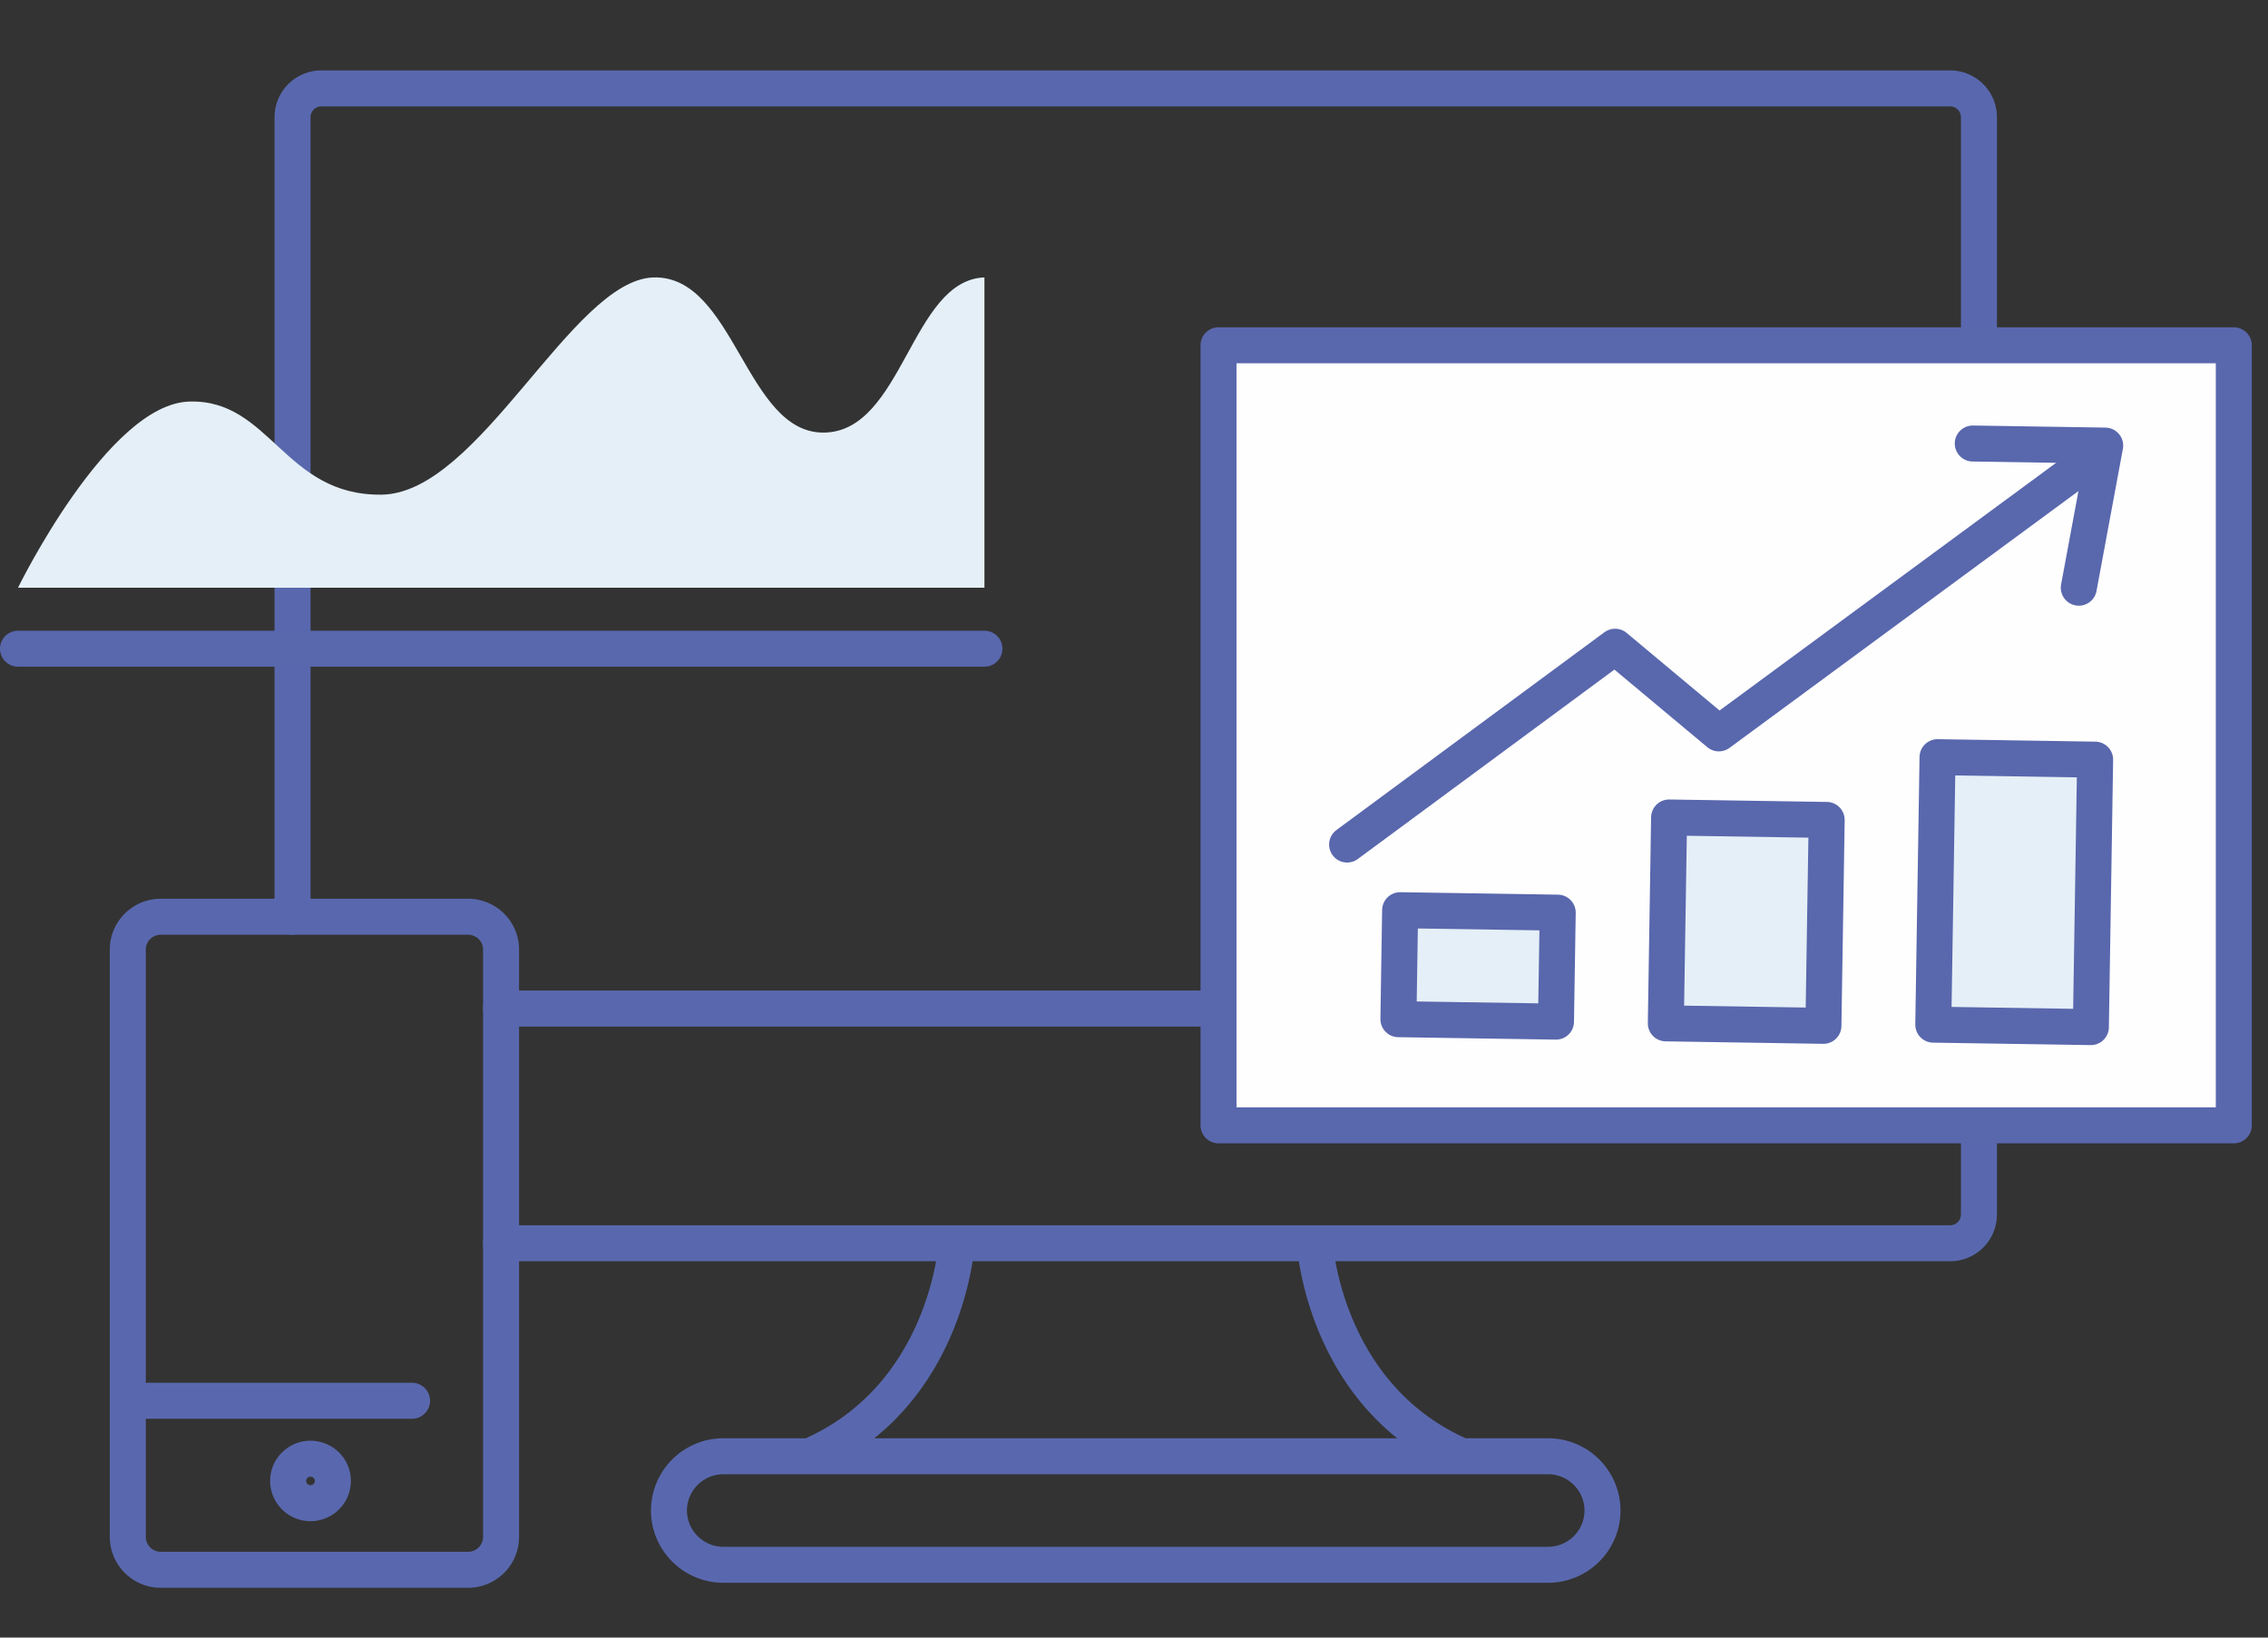 <svg xmlns="http://www.w3.org/2000/svg" width="126" height="91" viewBox="0 0 126 91">
    <rect x="0" y="0" width="126" height="91" fill="#333333" stroke="none"/>
    <g fill="none" fill-rule="evenodd">
        <path stroke="#5968AE" stroke-linecap="round" stroke-width="2" d="M27.837 56.045h82.103"/>
        <g stroke="#5968AE" stroke-linecap="round" stroke-width="2">
            <path d="M16.252 50.942V6.508a1.6 1.6 0 0 1 1.604-1.595h90.479a1.6 1.6 0 0 1 1.606 1.595v60.983a1.6 1.6 0 0 1-1.606 1.596H27.837M57.076 80.923h28.918a3.025 3.025 0 0 1 3.034 3.016 3.024 3.024 0 0 1-3.034 3.015H40.198a3.024 3.024 0 0 1-3.034-3.015 3.025 3.025 0 0 1 3.034-3.016h16.878zM73.045 69.087s.492 8.51 8.168 11.836M53.147 69.087s-.492 8.51-8.168 11.836"/>
            <path d="M26 87.232H8.937A1.832 1.832 0 0 1 7.1 85.405V52.768c0-1.01.822-1.826 1.837-1.826H26c1.014 0 1.837.817 1.837 1.826v32.637A1.832 1.832 0 0 1 26 87.232zM7.1 77.84h15.79"/>
            <path d="M18.492 82.294c0 .683-.555 1.236-1.242 1.236a1.24 1.24 0 0 1-1.242-1.236c0-.682.556-1.234 1.242-1.234.687 0 1.242.552 1.242 1.234z"/>
        </g>
        <path fill="#FEFEFE" d="M67.695 62.535H124.1V19.187H67.695z"/>
        <path stroke="#5967AD" stroke-linecap="round" stroke-linejoin="round" stroke-width="2" d="M67.695 62.535H124.1V19.187H67.695z"/>
        <path stroke="#5967AD" stroke-linecap="round" stroke-linejoin="round" stroke-width="2" d="M74.839 46.93l14.889-10.992 5.764 4.815 21.173-15.586"/>
        <path stroke="#5967AD" stroke-linecap="round" stroke-linejoin="round" stroke-width="2" d="M109.598 24.646l7.357.115-1.466 7.898"/>
        <path fill="#E5EFF7" d="M86.444 56.771l-8.754-.136.095-6.056 8.755.136z"/>
        <path stroke="#5967AD" stroke-linecap="round" stroke-linejoin="round" stroke-width="2" d="M86.444 56.771l-8.754-.136.095-6.056 8.755.136z"/>
        <path fill="#E5EFF7" d="M101.301 57.004l-8.755-.137.182-11.44 8.754.136z"/>
        <path stroke="#5967AD" stroke-linecap="round" stroke-linejoin="round" stroke-width="2" d="M101.301 57.004l-8.755-.137.182-11.44 8.754.136z"/>
        <path fill="#E5EFF7" d="M116.16 57.075l-8.755-.136.236-14.863 8.755.137z"/>
        <path stroke="#5967AD" stroke-linecap="round" stroke-linejoin="round" stroke-width="2" d="M116.16 57.075l-8.755-.136.236-14.863 8.755.137z"/>
        <path fill="#E5EFF7" d="M1 32.66s4.977-10.195 9.501-10.345c4.525-.15 5.28 5.247 10.708 5.172 5.43-.075 10.558-11.918 15.082-12.069 4.525-.15 5.128 8.696 9.502 8.621 4.373-.075 4.826-8.475 8.898-8.623V32.66H1.001"/>
        <path fill="#FEFEFE" d="M1 36.048h53.691"/>
        <path stroke="#5967AD" stroke-linecap="round" stroke-linejoin="round" stroke-width="2" d="M1 36.048h53.691"/>
    </g>
</svg>
